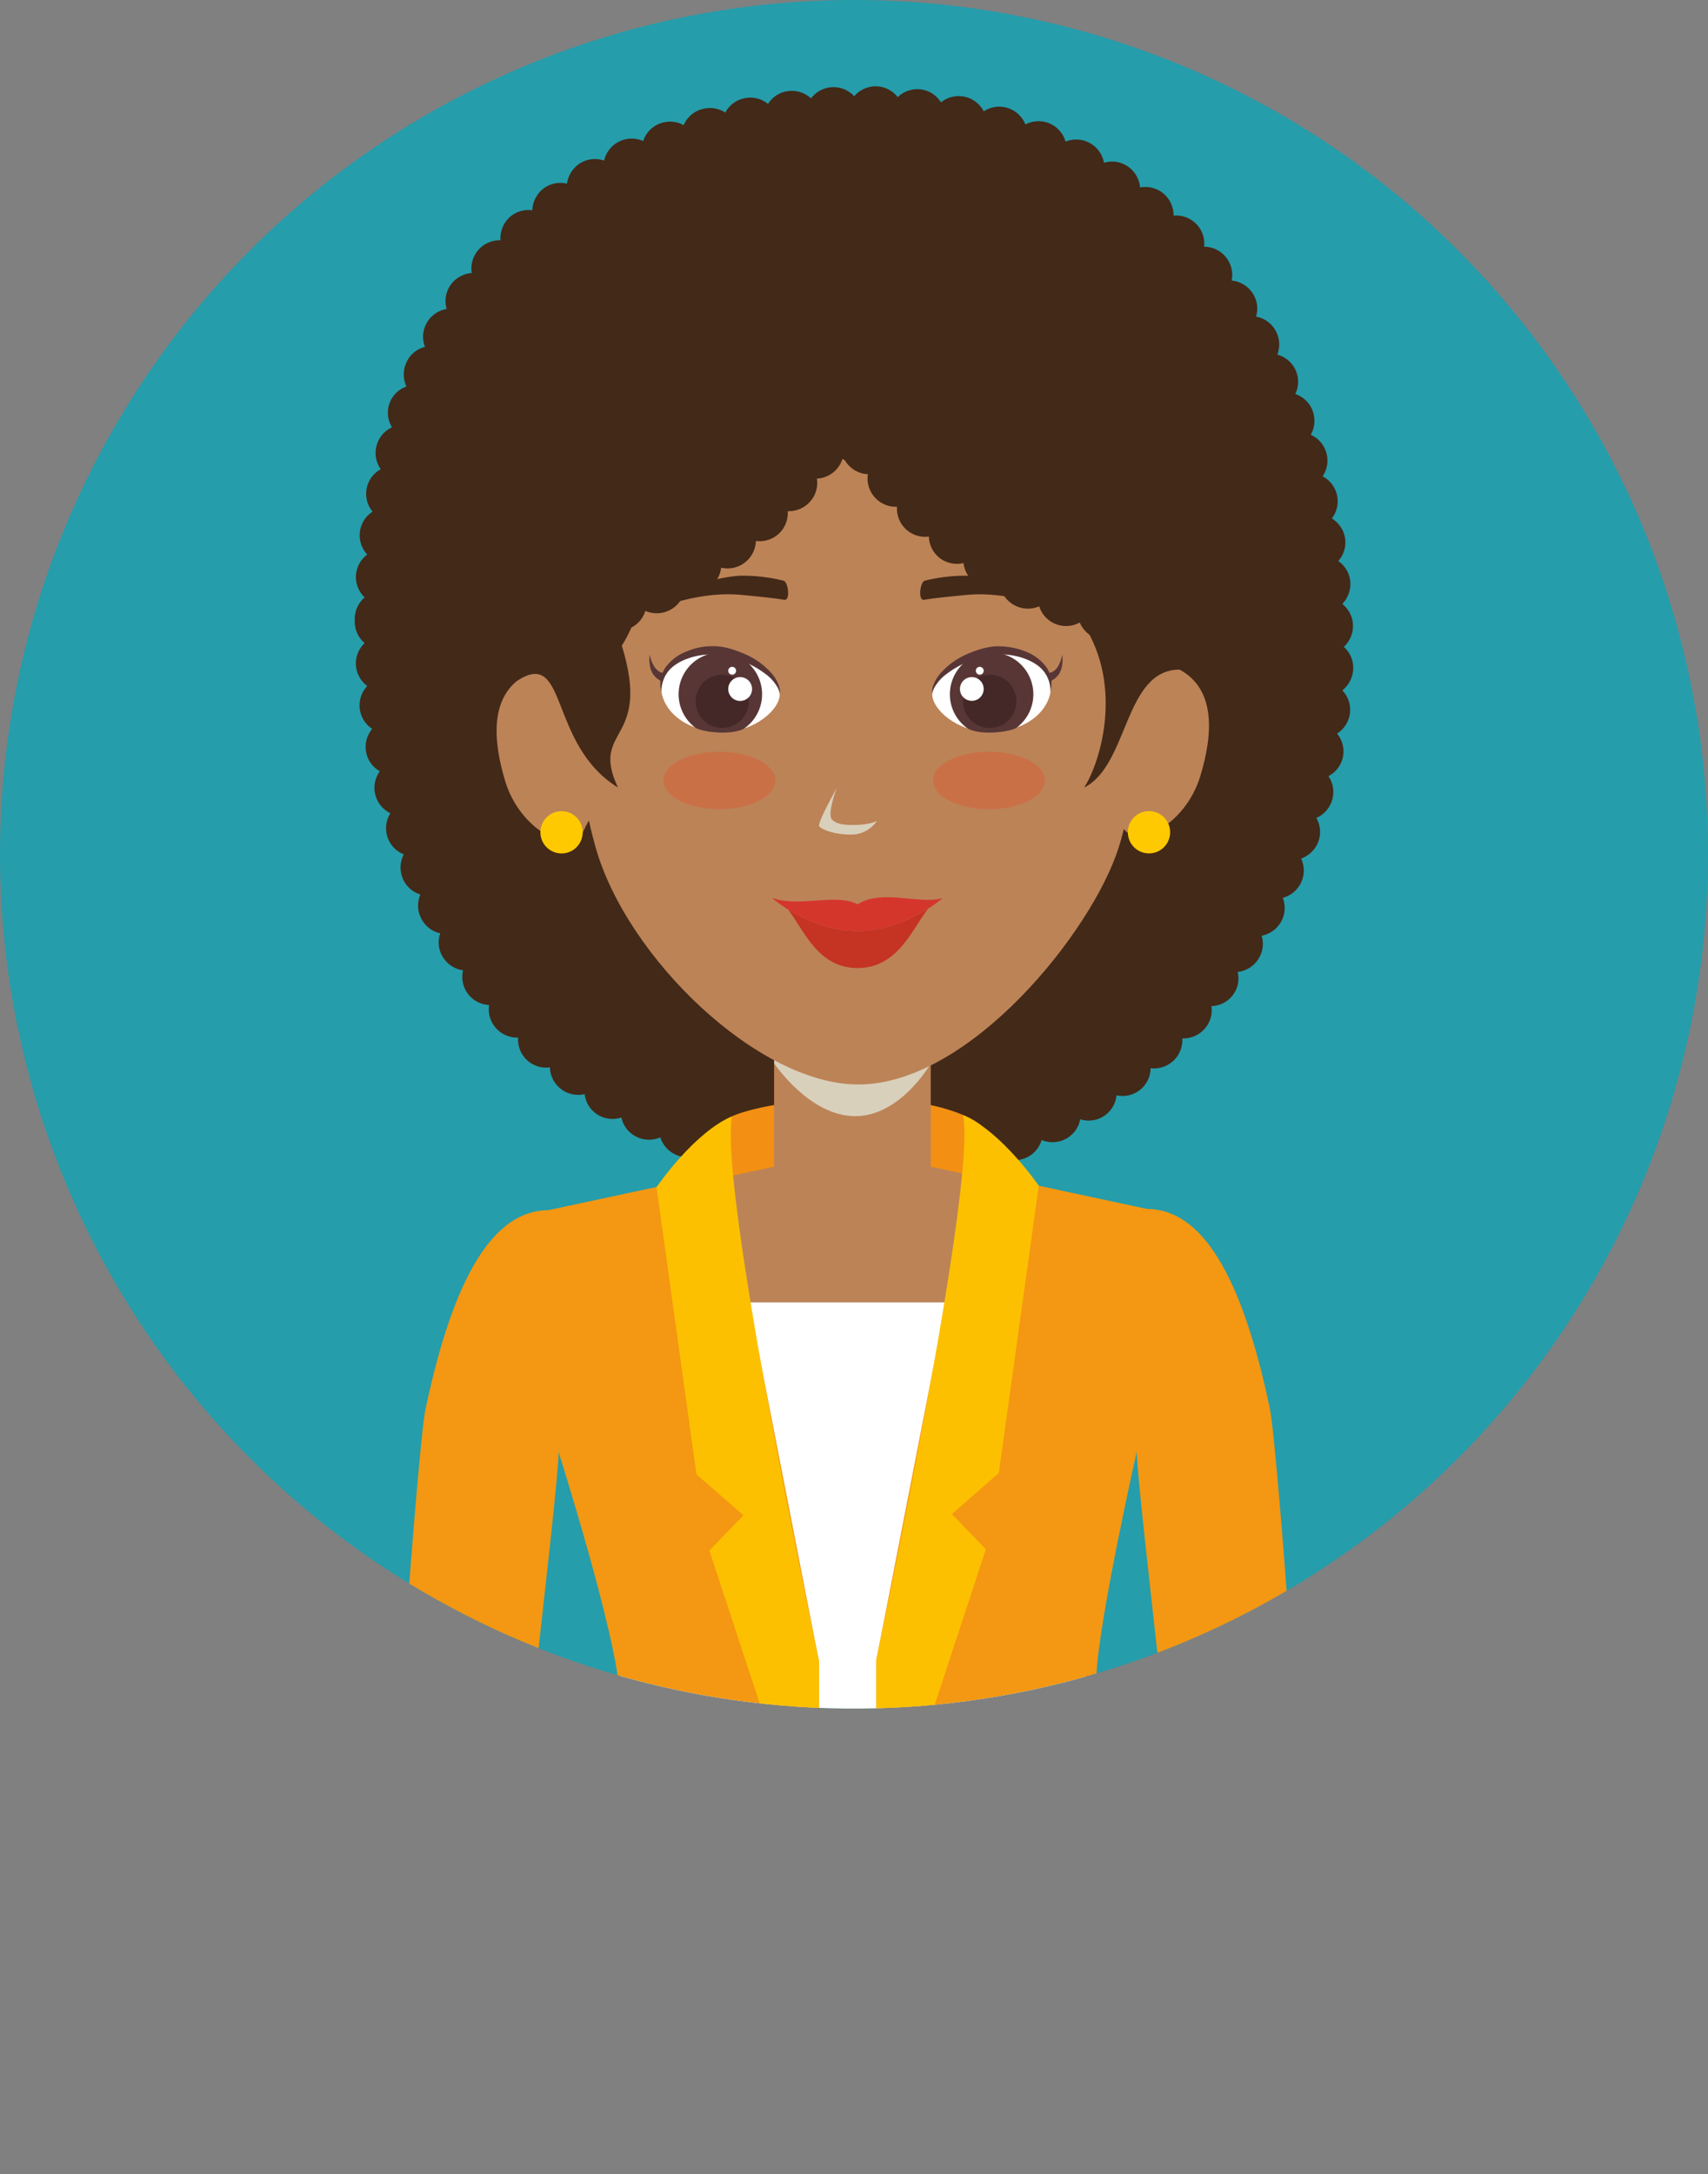 <svg xmlns="http://www.w3.org/2000/svg" xmlns:xlink="http://www.w3.org/1999/xlink" viewBox="0 0 344.16 437.92"><rect x="0" y="0" width="344.16" height="437.92" fill="#808080" stroke="none"/><defs><style>.cls-1{fill:#259dab;}.cls-2{isolation:isolate;}.cls-3{clip-path:url(#clip-path);}.cls-4{fill:#432918;}.cls-5{fill:#f39013;}.cls-6{fill:#bc8357;}.cls-7{fill:#d9d0bb;mix-blend-mode:multiply;}.cls-8{fill:#fff;}.cls-9{fill:#f49712;}.cls-10{fill:#fcc000;}.cls-11{fill:#fec900;}.cls-12{fill:#c53323;}.cls-13{fill:#d5362c;}.cls-14{fill:#ca7047;}.cls-15{fill:#583636;}.cls-16{fill:#432827;}</style><clipPath id="clip-path"><path class="cls-1" d="M344.16,172.08A172.08,172.08,0,1,1,172.08,0,172.08,172.08,0,0,1,344.16,172.08Z"/></clipPath></defs><g class="cls-2"><g id="Layer_2" data-name="Layer 2"><g id="Capa_1" data-name="Capa 1"><path class="cls-1" d="M344.16,172.08A172.08,172.08,0,1,1,172.08,0,172.08,172.08,0,0,1,344.16,172.08Z"/><g class="cls-3"><path class="cls-4" d="M272.67,134.73h0a5.6,5.6,0,0,0-1.9-4.43,5.69,5.69,0,0,0,1.85-4.4,5.62,5.62,0,0,0-2.16-4.25,5.77,5.77,0,0,0,1.62-4.51,5.59,5.59,0,0,0-2.42-4.12,5.68,5.68,0,0,0,1.37-4.59,5.75,5.75,0,0,0-2.67-4,5.67,5.67,0,0,0-1.85-8.48,5.71,5.71,0,0,0,.74-4.76,5.63,5.63,0,0,0-3.14-3.61,5.74,5.74,0,0,0,.39-4.82v0A5.66,5.66,0,0,0,261,79.37a5.67,5.67,0,0,0-3.62-7.94,5.71,5.71,0,0,0-4.29-7.66,5.56,5.56,0,0,0-.73-4.77,5.72,5.72,0,0,0-4.18-2.49,5.73,5.73,0,0,0-1.16-4.71,5.65,5.65,0,0,0-4.4-2.1,5.6,5.6,0,0,0-1.59-4.6,5.68,5.68,0,0,0-4.56-1.67,5.69,5.69,0,0,0-6.75-5.67,5.69,5.69,0,0,0-2.44-4.21,5.56,5.56,0,0,0-4.83-.76,5.68,5.68,0,0,0-7.74-4.26,5.66,5.66,0,0,0-8.09-3.46,5.71,5.71,0,0,0-3.58-3.32,5.63,5.63,0,0,0-4.82.68,5.69,5.69,0,0,0-8.62-1.81A5.6,5.6,0,0,0,185.48,18a5.67,5.67,0,0,0-4.59,1.57,5.72,5.72,0,0,0-4.34-2.19,5.78,5.78,0,0,0-4.43,2,5.67,5.67,0,0,0-8.71.45,5.64,5.64,0,0,0-4.57-1.48,5.53,5.53,0,0,0-4.08,2.59A5.66,5.66,0,0,0,150,19.79a5.6,5.6,0,0,0-3.85,2.89A5.69,5.69,0,0,0,141.4,22a5.63,5.63,0,0,0-3.64,3.21,5.7,5.7,0,0,0-8.16,3.2,5.7,5.7,0,0,0-7.87,3.94,5.72,5.72,0,0,0-4.85.54A5.78,5.78,0,0,0,114.25,37a5.69,5.69,0,0,0-4.77,1,5.83,5.83,0,0,0-2.22,4.36,5.68,5.68,0,0,0-4.65,1.47,5.81,5.81,0,0,0-1.76,4.57A5.69,5.69,0,0,0,95.06,55a5.73,5.73,0,0,0-4.25,2.38A5.66,5.66,0,0,0,90,62.24a5.67,5.67,0,0,0-4.37,7.63A5.58,5.58,0,0,0,81.9,73a5.71,5.71,0,0,0,0,4.85,5.65,5.65,0,0,0-3.43,3.44A5.57,5.57,0,0,0,79,86.07a5.69,5.69,0,0,0-2.28,8.45,5.64,5.64,0,0,0-1.64,8.55A5.65,5.65,0,0,0,74,111.69a5.77,5.77,0,0,0-2.28,4.23,5.7,5.7,0,0,0,1.76,4.42,5.73,5.73,0,0,0-2,4.34v.51a5.67,5.67,0,0,0,2,4.35A5.64,5.64,0,0,0,71.72,134,5.73,5.73,0,0,0,74,138.19a5.68,5.68,0,0,0,1,8.63,5.7,5.7,0,0,0-1.24,4.62,5.56,5.56,0,0,0,2.78,3.91,5.68,5.68,0,0,0,2.13,8.46,5.65,5.65,0,0,0,2.69,8.28,5.8,5.8,0,0,0-.22,4.83,5.65,5.65,0,0,0,3.57,3.26,5.56,5.56,0,0,0,.17,4.82,5.63,5.63,0,0,0,3.83,3,5.53,5.53,0,0,0,.54,4.79,5.62,5.62,0,0,0,4.06,2.65,5.67,5.67,0,0,0,5.25,7A5.7,5.7,0,0,0,104.4,209a5.66,5.66,0,0,0,6.41,6,5.71,5.71,0,0,0,7,5.39,5.61,5.61,0,0,0,2.59,4.12,5.71,5.71,0,0,0,4.81.59,5.62,5.62,0,0,0,3,3.86,5.73,5.73,0,0,0,4.85.14,5.69,5.69,0,0,0,8.18,3.27,5.61,5.61,0,0,0,3.6,3.26,5.54,5.54,0,0,0,4.79-.74,5.74,5.74,0,0,0,3.89,2.92,5.82,5.82,0,0,0,4.74-1.16,5.59,5.59,0,0,0,4.11,2.55,5.65,5.65,0,0,0,4.59-1.56,5.73,5.73,0,0,0,4.32,2.19h.17a5.59,5.59,0,0,0,4.28-2,5.68,5.68,0,0,0,8.83-.65,5.68,5.68,0,0,0,8.71-1.62,5.68,5.68,0,0,0,8.46-2.55,5.7,5.7,0,0,0,4.9.25h0a5.62,5.62,0,0,0,3.26-3.63,5.67,5.67,0,0,0,7.77-4.17,5.65,5.65,0,0,0,7.32-4.83,5.64,5.64,0,0,0,6.86-5.46,5.71,5.71,0,0,0,6.39-6,5.74,5.74,0,0,0,4.45-1.88,5.65,5.65,0,0,0,1.42-4.63,5.63,5.63,0,0,0,4.29-2.18,5.57,5.57,0,0,0,1-4.7,5.71,5.71,0,0,0,4.83-7.3,5.69,5.69,0,0,0,4.26-7.63,5.69,5.69,0,0,0,3.69-7.91,5.77,5.77,0,0,0,3.46-3.38,5.59,5.59,0,0,0-.4-4.8,5.69,5.69,0,0,0,3.2-3.63,5.62,5.62,0,0,0-.76-4.79,5.62,5.62,0,0,0,1.75-8.57,5.68,5.68,0,0,0,1.06-8.71A5.82,5.82,0,0,0,272.67,134.73Z"/><path class="cls-5" d="M142.86,246.82h54.73V226.6s-5.78-5.31-24.23-5.31-25.81,3.54-25.81,3.54Z"/><polygon class="cls-6" points="124.78 289.38 218.76 289.38 227.27 243.51 187.54 235 187.54 208.88 155.98 208.88 155.98 235 116.26 243.51 124.78 289.38"/><path class="cls-7" d="M156,214.2s7.09,10.63,16.31,10.63,15.25-10.63,15.25-10.63v-5.32H156Z"/><path class="cls-6" d="M225.42,170.7c-5.39,17-30.06,47.75-52.47,47.75-20.18,0-46.65-25.54-52.93-47.75s-4-47.76-4-47.76c0-30.27,9-62.9,57-62.9s57,37.83,57,67.15C229.9,127.19,230.8,153.67,225.42,170.7Z"/><path class="cls-6" d="M101.8,157.35c3,10,13.47,15.26,15.79,10s6.88-7.89,5.46-16.38S110.7,133.36,106,135.93C98.57,139.94,99.31,149.14,101.8,157.35Z"/><path class="cls-6" d="M241.87,156.3c-3,10-13.47,15.27-15.79,10s-6.88-7.89-5.47-16.38S233,132.31,237.7,134.88C245.1,138.9,244.36,148.09,241.87,156.3Z"/><path class="cls-4" d="M218.46,158.63c9-4.49,8-23.75,19.24-23.75,10.85-38.79-10.92-92.36-64.81-92.36-57.29,0-78.62,57.74-68.7,94.63,10.34-6.77,6.19,12.74,20.32,21.48-5.72-12.29,6.89-8.8.78-28.6,5.94-8.39,14.94-52.91,46.47-36.6,32.23-15.37,36.16,18.15,45.58,30.92S221.83,153.43,218.46,158.63Z"/><path class="cls-8" d="M124.78,406.57s5.37,8.47,45.8,8.47,48.18-8.47,48.18-8.47V262.34h-94Z"/><path class="cls-9" d="M197.59,226.6l-21,107.7v44.92L230,418s-2-56.27-9.08-80.39c.47-11.35,8.17-45.37,8.17-45.37l2-48.73-21.74-4.66Z"/><path class="cls-10" d="M194.05,224.6c2.95,13.47-17.49,109.7-17.49,109.7v44.92l22.09-67.14-6.84-7.1,9.45-8.27,8.05-57.86S201.85,227.91,194.05,224.6Z"/><path class="cls-9" d="M255.87,283.7c1.69,8,9.3,109.75,8.51,146.12-2.17,4.27-18.29,10.18-20.77,6.93-3.47-49-14.56-136.16-14.56-144.51,0-11.07-9.07-48.73,2-48.73S250.2,256.75,255.87,283.7Z"/><path class="cls-9" d="M144,226.85l21,107.69v44.92L115.6,418s2.08-53.05,9.18-77.17c-.49-11.34-12.23-48.35-12.23-48.35l-2-48.73,21.74-4.66Z"/><path class="cls-10" d="M147.55,224.83c-3,13.49,17.48,109.71,17.48,109.71v44.92l-22.09-67.14,6.86-7.1L140.34,297l-8.05-57.86S139.75,228.15,147.55,224.83Z"/><path class="cls-9" d="M85.72,283.94c-1.67,8-9.3,109.75-8.5,146.12C79.39,434.33,95.5,440.24,98,437c3.47-49,14.56-136.15,14.56-144.51,0-11.07,9.06-48.73-2-48.73S91.39,257,85.72,283.94Z"/><path class="cls-11" d="M235.78,167.65a4.26,4.26,0,1,1-4.25-4.27A4.25,4.25,0,0,1,235.78,167.65Z"/><circle class="cls-11" cx="113.15" cy="167.65" r="4.26"/><path class="cls-7" d="M176.69,165.36a6.2,6.2,0,0,1-5.17,2.75c-3.56,0-5.91-1.05-6.43-1.64s3.49-7.68,3.49-7.68-1.87,5-1,6.18,3.15,1.21,4.25,1.21C175.36,166.18,176.69,165.36,176.69,165.36Z"/><path class="cls-12" d="M155.67,180.93c5,.75,6.61,14.07,17.11,14.07s12.19-13,17.09-14.07c0,0-7.52,6.63-17.09,6.63S155.67,180.93,155.67,180.93Z"/><path class="cls-13" d="M155.67,180.93c5.48,1.85,12.94-1.05,17.11,1.23,5-3.16,12.39.09,17.09-1.23,0,0-7.52,6.63-17.09,6.63S155.67,180.93,155.67,180.93Z"/><path class="cls-4" d="M131.11,123.11s9.07-4.14,18.18-3.29c3.56.34,7.27.71,8.67,1s.84-3.69-.09-3.85a33.75,33.75,0,0,0-8.81-1C139,116.65,131.11,123.11,131.11,123.11Z"/><path class="cls-4" d="M213.11,123.11S204,119,194.92,119.82c-3.55.34-7.25.71-8.65,1s-.85-3.69.09-3.85a33.46,33.46,0,0,1,8.8-1C205.23,116.65,213.11,123.11,213.11,123.11Z"/><path class="cls-14" d="M210.54,157.21c0,3.2-5,5.79-11.27,5.79S188,160.41,188,157.21s5-5.79,11.28-5.79S210.54,154,210.54,157.21Z"/><path class="cls-14" d="M156.23,157.21c0,3.2-5,5.79-11.28,5.79s-11.27-2.59-11.27-5.79,5-5.79,11.27-5.79S156.23,154,156.23,157.21Z"/><path class="cls-15" d="M133.11,137.15l-.73-.48a6.84,6.84,0,0,1-.8-.86,6,6,0,0,1-.48-1.07,7.45,7.45,0,0,1-.19-2.89,7.41,7.41,0,0,0,1,2.54,5.86,5.86,0,0,0,.6.67c.23.11.32.24.52.33l.85.24a.85.85,0,1,1-.72,1.52Z"/><path class="cls-8" d="M157.12,139.84c0,3.11-5.11,7.58-11.48,7.58-7.79,0-12.47-4.52-12.47-9.31s6.73-8,12.41-6.94C151.85,132.33,157.12,136.43,157.12,139.84Z"/><path class="cls-15" d="M153.56,139.8a8.41,8.41,0,0,1-3.69,7c-2.81,1.4-8.49.61-9.74-.21a8.41,8.41,0,1,1,13.43-6.75Z"/><path class="cls-15" d="M133.3,139.48a7.94,7.94,0,0,1-.24-1.39,5.9,5.9,0,0,1,1.06-3.68,9.46,9.46,0,0,1,4.39-3.25,13,13,0,0,1,9.32-.27,23,23,0,0,1,2.84,1.12,15.08,15.08,0,0,1,4.37,3.15,7.72,7.72,0,0,1,2,3.26,4.14,4.14,0,0,1,.1,1.42,4.76,4.76,0,0,0-.42-1.3,8.72,8.72,0,0,0-2.32-2.67,19.07,19.07,0,0,0-4.34-2.51,18.56,18.56,0,0,0-2.66-.94,21.59,21.59,0,0,0-2.82-.55c-3.77-.34-7.84,1-9.72,3.11A6.31,6.31,0,0,0,133.3,139.48Z"/><path class="cls-16" d="M150.89,141.27a5.36,5.36,0,1,1-5.36-5.37A5.36,5.36,0,0,1,150.89,141.27Z"/><path class="cls-8" d="M146.74,138.79a2.4,2.4,0,1,0,2.4-2.4A2.4,2.4,0,0,0,146.74,138.79Z"/><path class="cls-8" d="M148.32,135.12a.79.79,0,1,1-.79-.8A.78.78,0,0,1,148.32,135.12Z"/><path class="cls-15" d="M211.13,135.63l.84-.24c.2-.09.3-.22.53-.33a5.86,5.86,0,0,0,.6-.67,7.28,7.28,0,0,0,.94-2.54,7.33,7.33,0,0,1-.18,2.89,6.33,6.33,0,0,1-.49,1.06,5.29,5.29,0,0,1-.8.87l-.73.48a.85.85,0,1,1-.71-1.52Z"/><path class="cls-8" d="M187.84,139.84c0,3.11,5.11,7.58,11.48,7.58,7.78,0,12.47-4.52,12.47-9.31s-6.74-8-12.42-6.94C193.11,132.33,187.84,136.43,187.84,139.84Z"/><path class="cls-15" d="M191.4,139.8a8.4,8.4,0,0,0,3.68,7c2.81,1.4,8.5.61,9.75-.21a8.41,8.41,0,1,0-13.43-6.75Z"/><path class="cls-15" d="M211.66,139.48a6.41,6.41,0,0,0-1.55-4.5c-1.88-2.14-5.94-3.45-9.71-3.11a21.73,21.73,0,0,0-2.83.55,19.47,19.47,0,0,0-2.66.94,18.85,18.85,0,0,0-4.33,2.52,8.59,8.59,0,0,0-2.32,2.66,4.35,4.35,0,0,0-.42,1.3,4.14,4.14,0,0,1,.1-1.42,7.62,7.62,0,0,1,2-3.26,15.08,15.08,0,0,1,4.37-3.15,21.79,21.79,0,0,1,2.84-1.12,14.77,14.77,0,0,1,3.12-.68,14.92,14.92,0,0,1,6.19.95,9.54,9.54,0,0,1,4.4,3.25,5.88,5.88,0,0,1,1,3.68A8.77,8.77,0,0,1,211.66,139.48Z"/><path class="cls-16" d="M194.06,141.27a5.37,5.37,0,1,0,5.36-5.37A5.37,5.37,0,0,0,194.06,141.27Z"/><path class="cls-8" d="M198.21,138.79a2.39,2.39,0,1,1-2.4-2.4A2.39,2.39,0,0,1,198.21,138.79Z"/><path class="cls-8" d="M196.63,135.12a.79.79,0,1,0,.79-.8A.78.78,0,0,0,196.63,135.12Z"/><path class="cls-4" d="M214.4,87.2c-17.09-8.75-35.47-5.4-53-8.8A5.63,5.63,0,0,0,165,81.06a5.66,5.66,0,0,0,4.6,7.43,5.78,5.78,0,0,0,1,4.76,5.65,5.65,0,0,0,4.28,2.27,5.64,5.64,0,0,0,1.39,4.66,5.7,5.7,0,0,0,4.48,1.9,5.68,5.68,0,0,0,6.42,6,5.66,5.66,0,0,0,2.2,4.34,5.74,5.74,0,0,0,4.77,1,5.64,5.64,0,0,0,2.59,4.11,5.71,5.71,0,0,0,4.82.6,5.58,5.58,0,0,0,3,3.85,5.69,5.69,0,0,0,4.85.15,5.68,5.68,0,0,0,8.17,3.26,5.65,5.65,0,0,0,8.4,2.52,5.45,5.45,0,0,0,6,2.91C228.21,114.55,233.71,97.08,214.4,87.2Z"/><path class="cls-4" d="M125.1,88.08c17.08-8.74,35.47-5.4,53-8.8a5.62,5.62,0,0,1-3.62,2.66,5.66,5.66,0,0,1-4.6,7.43,5.8,5.8,0,0,1-1,4.77,5.71,5.71,0,0,1-4.28,2.27,5.61,5.61,0,0,1-1.39,4.65,5.67,5.67,0,0,1-4.49,1.9,5.65,5.65,0,0,1-6.41,6,5.71,5.71,0,0,1-7,5.39,5.64,5.64,0,0,1-2.58,4.12,5.76,5.76,0,0,1-4.83.59,5.56,5.56,0,0,1-3,3.86,5.75,5.75,0,0,1-4.86.14,5.68,5.68,0,0,1-3.32,3.58,5.74,5.74,0,0,1-4.85-.32,5.64,5.64,0,0,1-8.4,2.53,5.5,5.5,0,0,1-6,2.91C111.28,115.42,105.79,98,125.1,88.08Z"/></g></g></g></g></svg>